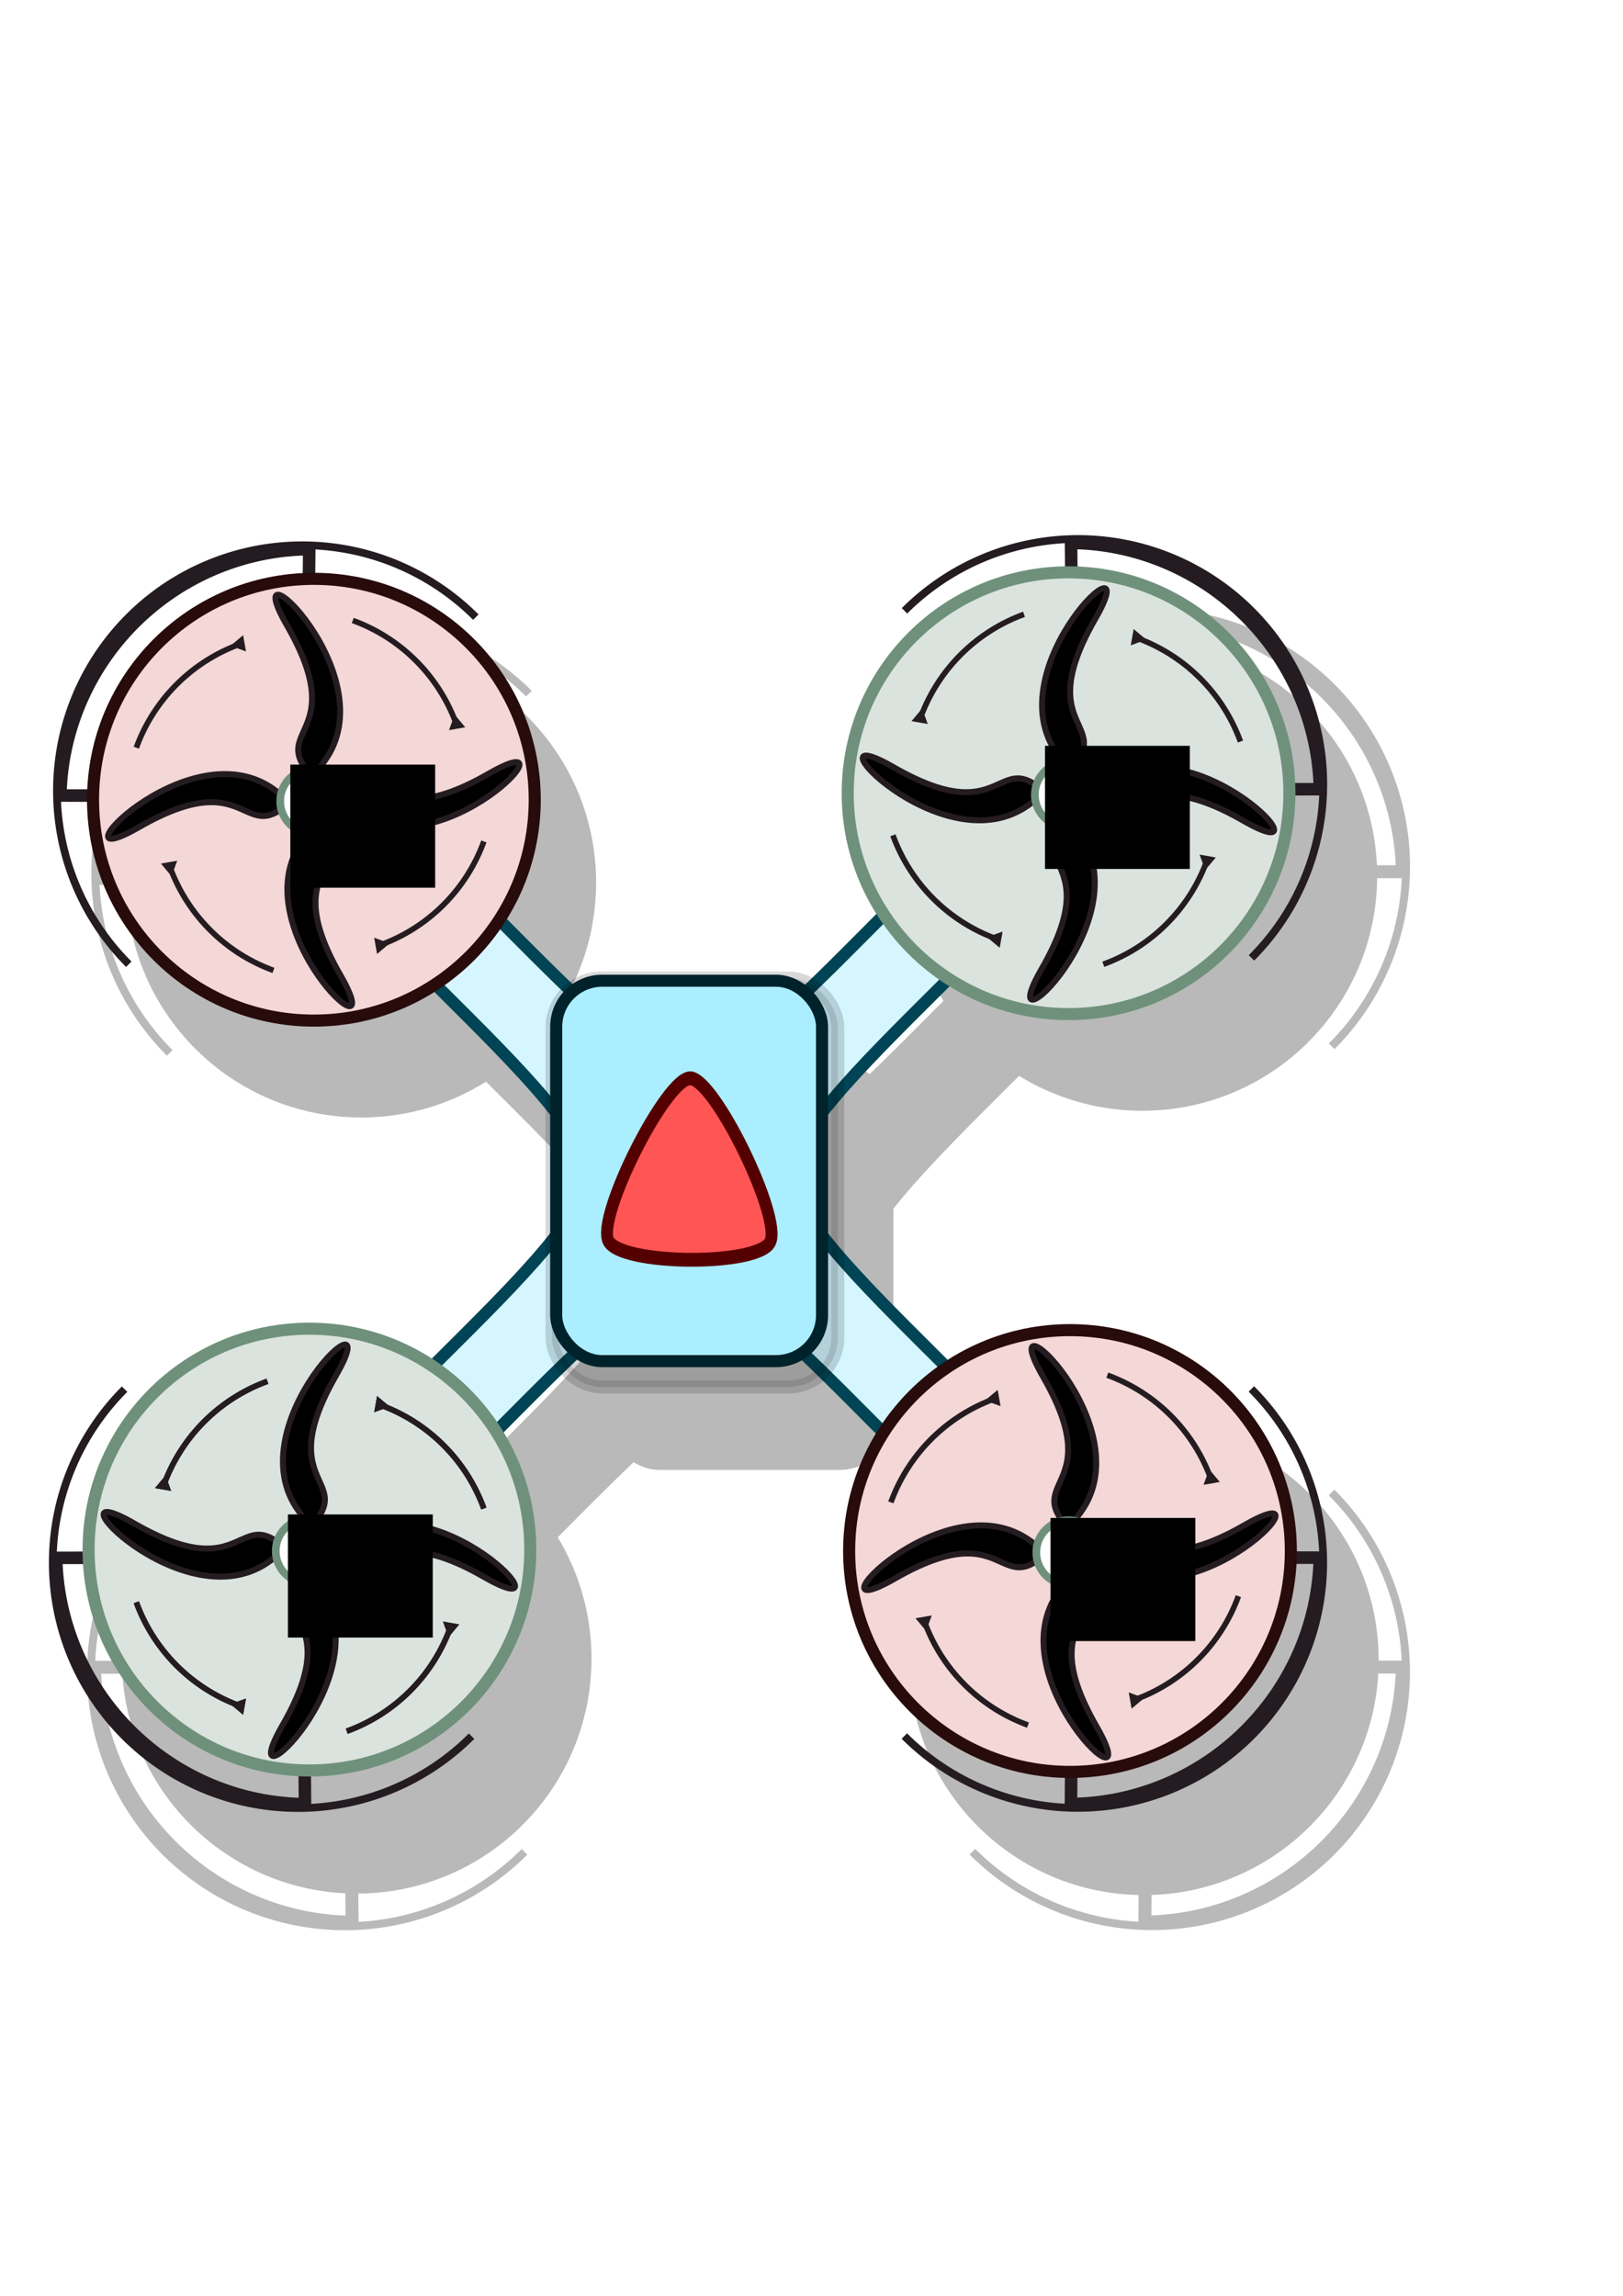 <?xml version="1.0" encoding="UTF-8" standalone="no"?>
<!-- Created with Inkscape (http://www.inkscape.org/) -->

<svg
   xmlns:dc="http://purl.org/dc/elements/1.1/"
   xmlns:cc="http://creativecommons.org/ns#"
   xmlns:rdf="http://www.w3.org/1999/02/22-rdf-syntax-ns#"
   xmlns:svg="http://www.w3.org/2000/svg"
   xmlns="http://www.w3.org/2000/svg"
   xmlns:sodipodi="http://sodipodi.sourceforge.net/DTD/sodipodi-0.dtd"
   xmlns:inkscape="http://www.inkscape.org/namespaces/inkscape"
   width="210mm"
   height="297mm"
   viewBox="0 0 210 297"
   version="1.1"
   id="svg8"
   inkscape:version="0.92.3 (2405546, 2018-03-11)"
   sodipodi:docname="drone.svg">
  <defs
     id="defs2">
    <marker
       inkscape:isstock="true"
       style="overflow:visible"
       id="marker8427"
       refX="0.0"
       refY="0.0"
       orient="auto"
       inkscape:stockid="TriangleOutL">
      <path
         transform="scale(0.8)"
         style="fill-rule:evenodd;stroke:#241c21;stroke-width:1pt;stroke-opacity:1;fill:#241c21;fill-opacity:1"
         d="M 5.77,0.0 L -2.88,5.0 L -2.88,-5.0 L 5.77,0.0 z "
         id="path8425" />
    </marker>
    <marker
       inkscape:stockid="TriangleOutL"
       orient="auto"
       refY="0.0"
       refX="0.0"
       id="marker7804"
       style="overflow:visible"
       inkscape:isstock="true"
       inkscape:collect="always">
      <path
         id="path7802"
         d="M 5.77,0.0 L -2.88,5.0 L -2.88,-5.0 L 5.77,0.0 z "
         style="fill-rule:evenodd;stroke:#241c21;stroke-width:1pt;stroke-opacity:1;fill:#241c21;fill-opacity:1"
         transform="scale(0.8)" />
    </marker>
    <marker
       inkscape:isstock="true"
       style="overflow:visible"
       id="marker6820"
       refX="0.0"
       refY="0.0"
       orient="auto"
       inkscape:stockid="TriangleOutL"
       inkscape:collect="always">
      <path
         transform="scale(0.8)"
         style="fill-rule:evenodd;stroke:#241c21;stroke-width:1pt;stroke-opacity:1;fill:#241c21;fill-opacity:1"
         d="M 5.77,0.0 L -2.88,5.0 L -2.88,-5.0 L 5.77,0.0 z "
         id="path6818" />
    </marker>
    <marker
       inkscape:stockid="TriangleOutL"
       orient="auto"
       refY="0.0"
       refX="0.0"
       id="marker5306"
       style="overflow:visible"
       inkscape:isstock="true"
       inkscape:collect="always">
      <path
         id="path5304"
         d="M 5.77,0.0 L -2.88,5.0 L -2.88,-5.0 L 5.77,0.0 z "
         style="fill-rule:evenodd;stroke:#241c21;stroke-width:1pt;stroke-opacity:1;fill:#241c21;fill-opacity:1"
         transform="scale(0.8)" />
    </marker>
    <marker
       inkscape:stockid="Arrow2Lend"
       orient="auto"
       refY="0.0"
       refX="0.0"
       id="Arrow2Lend"
       style="overflow:visible;"
       inkscape:isstock="true">
      <path
         id="path1029"
         style="fill-rule:evenodd;stroke-width:0.625;stroke-linejoin:round;stroke:#241c21;stroke-opacity:1;fill:#241c21;fill-opacity:1"
         d="M 8.719,4.034 L -2.207,0.016 L 8.719,-4.002 C 6.973,-1.63 6.983,1.616 8.719,4.034 z "
         transform="scale(1.1) rotate(180) translate(1,0)" />
    </marker>
    <marker
       inkscape:stockid="TriangleOutL"
       orient="auto"
       refY="0.0"
       refX="0.0"
       id="TriangleOutL"
       style="overflow:visible"
       inkscape:isstock="true">
      <path
         id="path1150"
         d="M 5.77,0.0 L -2.88,5.0 L -2.88,-5.0 L 5.77,0.0 z "
         style="fill-rule:evenodd;stroke:#241c21;stroke-width:1pt;stroke-opacity:1;fill:#241c21;fill-opacity:1"
         transform="scale(0.8)" />
    </marker>
    <marker
       inkscape:stockid="Arrow1Lend"
       orient="auto"
       refY="0.0"
       refX="0.0"
       id="Arrow1Lend"
       style="overflow:visible;"
       inkscape:isstock="true">
      <path
         id="path1011"
         d="M 0.0,0.0 L 5.0,-5.0 L -12.5,0.0 L 5.0,5.0 L 0.0,0.0 z "
         style="fill-rule:evenodd;stroke:#241c21;stroke-width:1pt;stroke-opacity:1;fill:#241c21;fill-opacity:1"
         transform="scale(0.8) rotate(180) translate(12.5,0)" />
    </marker>
    <filter
       inkscape:collect="always"
       style="color-interpolation-filters:sRGB"
       id="filter13469"
       x="-0.02"
       width="1.041"
       y="-0.02"
       height="1.041">
      <feGaussianBlur
         inkscape:collect="always"
         stdDeviation="1.396"
         id="feGaussianBlur13471" />
    </filter>
    <filter
       inkscape:collect="always"
       style="color-interpolation-filters:sRGB"
       id="filter13885"
       x="-0.147"
       width="1.295"
       y="-0.103"
       height="1.206">
      <feGaussianBlur
         inkscape:collect="always"
         stdDeviation="2.269"
         id="feGaussianBlur13887" />
    </filter>
  </defs>
  <sodipodi:namedview
     id="base"
     pagecolor="#ffffff"
     bordercolor="#666666"
     borderopacity="1.0"
     inkscape:pageopacity="0.0"
     inkscape:pageshadow="2"
     inkscape:zoom="0.70710678"
     inkscape:cx="147.99715"
     inkscape:cy="613.19125"
     inkscape:document-units="px"
     inkscape:current-layer="layer1"
     showgrid="false"
     showguides="true"
     inkscape:guide-bbox="true"
     inkscape:snap-bbox="false"
     inkscape:pagecheckerboard="false"
     units="mm"
     showborder="false"
     inkscape:window-width="1853"
     inkscape:window-height="1025"
     inkscape:window-x="1987"
     inkscape:window-y="27"
     inkscape:window-maximized="1"
     inkscape:snap-global="false" />
  <g
     inkscape:label="Livello 1"
     inkscape:groupmode="layer"
     id="layer1">
    <g
       id="g10557"
       style="opacity:0.275;filter:url(#filter13469)"
       transform="matrix(1.035,0,0,1.035,221.197,62.483)">
      <g
         style="fill:#ffffff;stroke:#000000"
         id="g9637"
         transform="rotate(-45,-232.723,170.42)">
        <path
           sodipodi:open="true"
           d="m -134.144,128.725 a 31.75,31.75 0 0 1 31.75,-31.75 31.75,31.75 0 0 1 31.75,31.75"
           sodipodi:end="0"
           sodipodi:start="3.1415927"
           sodipodi:ry="31.75"
           sodipodi:rx="31.75"
           sodipodi:cy="128.72499"
           sodipodi:cx="-102.39375"
           sodipodi:type="arc"
           id="path9633"
           style="opacity:1;fill:#ffffff;fill-opacity:1;stroke:#000000;stroke-width:0.995;stroke-miterlimit:4;stroke-dasharray:none;stroke-opacity:1" />
        <path
           d="m -124.972,107.031 a 32.204,31.625 0 0 1 45.303,0.233 l -22.771,22.362 z"
           sodipodi:end="5.4977871"
           sodipodi:start="3.9374628"
           sodipodi:ry="31.624872"
           sodipodi:rx="32.203568"
           sodipodi:cy="129.62653"
           sodipodi:cx="-102.44075"
           sodipodi:type="arc"
           id="path9635"
           style="opacity:1;fill:#ffffff;fill-opacity:1;stroke:#000000;stroke-width:1.622;stroke-miterlimit:4;stroke-dasharray:none;stroke-opacity:1" />
      </g>
      <g
         style="fill:#ffffff;stroke:#000000"
         transform="rotate(135,-90.17,145.446)"
         id="g9643">
        <path
           style="opacity:1;fill:#ffffff;fill-opacity:1;stroke:#000000;stroke-width:0.995;stroke-miterlimit:4;stroke-dasharray:none;stroke-opacity:1"
           id="path9639"
           sodipodi:type="arc"
           sodipodi:cx="-102.39375"
           sodipodi:cy="128.72499"
           sodipodi:rx="31.75"
           sodipodi:ry="31.75"
           sodipodi:start="3.1415927"
           sodipodi:end="0"
           d="m -134.144,128.725 a 31.75,31.75 0 0 1 31.75,-31.75 31.75,31.75 0 0 1 31.75,31.75"
           sodipodi:open="true" />
        <path
           style="opacity:1;fill:#ffffff;fill-opacity:1;stroke:#000000;stroke-width:1.622;stroke-miterlimit:4;stroke-dasharray:none;stroke-opacity:1"
           id="path9641"
           sodipodi:type="arc"
           sodipodi:cx="-102.44075"
           sodipodi:cy="129.62653"
           sodipodi:rx="32.203568"
           sodipodi:ry="31.624872"
           sodipodi:start="3.9374628"
           sodipodi:end="5.4977871"
           d="m -124.972,107.031 a 32.204,31.625 0 0 1 45.303,0.233 l -22.771,22.362 z" />
      </g>
      <g
         style="fill:#ffffff;stroke:#000000"
         id="g9649"
         transform="matrix(0.707,0.707,0.707,-0.707,-189.211,312.051)">
        <path
           sodipodi:open="true"
           d="m -134.144,128.725 a 31.75,31.75 0 0 1 31.75,-31.75 31.75,31.75 0 0 1 31.75,31.75"
           sodipodi:end="0"
           sodipodi:start="3.1415927"
           sodipodi:ry="31.75"
           sodipodi:rx="31.75"
           sodipodi:cy="128.72499"
           sodipodi:cx="-102.39375"
           sodipodi:type="arc"
           id="path9645"
           style="opacity:1;fill:#ffffff;fill-opacity:1;stroke:#000000;stroke-width:0.995;stroke-miterlimit:4;stroke-dasharray:none;stroke-opacity:1" />
        <path
           d="m -124.972,107.031 a 32.204,31.625 0 0 1 45.303,0.233 l -22.771,22.362 z"
           sodipodi:end="5.4977871"
           sodipodi:start="3.9374628"
           sodipodi:ry="31.624872"
           sodipodi:rx="32.203568"
           sodipodi:cy="129.62653"
           sodipodi:cx="-102.44075"
           sodipodi:type="arc"
           id="path9647"
           style="opacity:1;fill:#ffffff;fill-opacity:1;stroke:#000000;stroke-width:1.622;stroke-miterlimit:4;stroke-dasharray:none;stroke-opacity:1" />
      </g>
      <g
         style="fill:#ffffff;stroke:#000000"
         transform="matrix(-0.707,-0.707,-0.707,0.707,-51.07,-115.439)"
         id="g9655">
        <path
           style="opacity:1;fill:#ffffff;fill-opacity:1;stroke:#000000;stroke-width:0.995;stroke-miterlimit:4;stroke-dasharray:none;stroke-opacity:1"
           id="path9651"
           sodipodi:type="arc"
           sodipodi:cx="-102.39375"
           sodipodi:cy="128.72499"
           sodipodi:rx="31.75"
           sodipodi:ry="31.75"
           sodipodi:start="3.1415927"
           sodipodi:end="0"
           d="m -134.144,128.725 a 31.75,31.75 0 0 1 31.75,-31.75 31.75,31.75 0 0 1 31.75,31.75"
           sodipodi:open="true" />
        <path
           style="opacity:1;fill:#ffffff;fill-opacity:1;stroke:#000000;stroke-width:1.622;stroke-miterlimit:4;stroke-dasharray:none;stroke-opacity:1"
           id="path9653"
           sodipodi:type="arc"
           sodipodi:cx="-102.44075"
           sodipodi:cy="129.62653"
           sodipodi:rx="32.203568"
           sodipodi:ry="31.624872"
           sodipodi:start="3.9374628"
           sodipodi:end="5.4977871"
           d="m -124.972,107.031 a 32.204,31.625 0 0 1 45.303,0.233 l -22.771,22.362 z" />
      </g>
      <path
         sodipodi:type="star"
         id="path9657"
         sodipodi:sides="4"
         sodipodi:cx="24.077084"
         sodipodi:cy="145.65833"
         sodipodi:r1="69.626152"
         sodipodi:r2="13.228969"
         sodipodi:arg1="0"
         sodipodi:arg2="0.78539816"
         inkscape:flatsided="false"
         inkscape:rounded="0.18"
         inkscape:randomized="0"
         d="m 93.703,145.658 c 0,10.979 -52.509,1.591 -60.272,9.354 -7.763,7.763 1.625,60.272 -9.354,60.272 -10.979,0 -1.591,-52.509 -9.354,-60.272 -7.763,-7.763 -60.272,1.625 -60.272,-9.354 0,-10.979 52.509,-1.591 60.272,-9.354 7.763,-7.763 -1.625,-60.272 9.354,-60.272 10.979,0 1.591,52.509 9.354,60.272 7.763,7.763 60.272,-1.625 60.272,9.354 z"
         inkscape:transform-center-y="-1.101571e-06"
         style="fill:#000000;stroke:#000000;stroke-width:1.561;stroke-miterlimit:4;stroke-dasharray:none"
         transform="rotate(45,9.117,-51.901)"
         inkscape:transform-center-x="-3.5182027e-06" />
      <rect
         style="opacity:1;fill:#000000;stroke:#000000;stroke-width:1.561;stroke-miterlimit:4;stroke-dasharray:none"
         id="rect9659"
         width="34.396"
         height="49.212"
         x="-137.198"
         y="73.366"
         rx="5.953"
         ry="5.953" />
      <circle
         style="opacity:1;fill:#000000;fill-opacity:1;stroke:#000000;stroke-width:1.561;stroke-miterlimit:4;stroke-dasharray:none"
         id="circle9663"
         cx="-168.552"
         cy="49.95"
         r="28.575" />
      <circle
         style="opacity:1;fill:#000000;fill-opacity:1;stroke:#000000;stroke-width:1.561;stroke-miterlimit:4;stroke-dasharray:none"
         id="circle9677"
         cx="-70.907"
         cy="49.108"
         r="28.575" />
      <circle
         r="28.575"
         cy="147.142"
         cx="-70.72"
         id="circle9691"
         style="opacity:1;fill:#000000;fill-opacity:1;stroke:#000000;stroke-width:1.561;stroke-miterlimit:4;stroke-dasharray:none" />
      <circle
         style="opacity:1;fill:#000000;fill-opacity:1;stroke:#000000;stroke-width:1.561;stroke-miterlimit:4;stroke-dasharray:none"
         id="circle9705"
         cx="-169.128"
         cy="146.955"
         r="28.575" />
    </g>
    <path
       sodipodi:type="star"
       id="path4536"
       sodipodi:sides="4"
       sodipodi:cx="24.077084"
       sodipodi:cy="145.65833"
       sodipodi:r1="69.626152"
       sodipodi:r2="13.228969"
       sodipodi:arg1="0"
       sodipodi:arg2="0.78539816"
       inkscape:flatsided="false"
       inkscape:rounded="0.18"
       inkscape:randomized="0"
       d="m 93.703,145.658 c 0,10.979 -52.509,1.591 -60.272,9.354 -7.763,7.763 1.625,60.272 -9.354,60.272 -10.979,0 -1.591,-52.509 -9.354,-60.272 -7.763,-7.763 -60.272,1.625 -60.272,-9.354 0,-10.979 52.509,-1.591 60.272,-9.354 7.763,-7.763 -1.625,-60.272 9.354,-60.272 10.979,0 1.591,52.509 9.354,60.272 7.763,7.763 60.272,-1.625 60.272,9.354 z"
       inkscape:transform-center-y="-1.101571e-06"
       style="fill:#d5f6ff;stroke:#004455;stroke-width:1.561;stroke-miterlimit:4;stroke-dasharray:none"
       transform="rotate(45,49.11,227.337)"
       inkscape:transform-center-x="-3.5182027e-06" />
    <ellipse
       r="28.575"
       cy="103.457"
       cx="40.614"
       id="ellipse842"
       style="opacity:1;fill:#dbe3de;stroke:#6f917c;stroke-width:1.561;stroke-miterlimit:4;stroke-dasharray:none;fill-opacity:1" />
    <g
       id="g945"
       transform="rotate(-45,-63.551,-55.311)">
      <path
         sodipodi:open="true"
         d="m -134.144,128.725 a 31.75,31.75 0 0 1 31.75,-31.75 31.75,31.75 0 0 1 31.75,31.75"
         sodipodi:end="0"
         sodipodi:start="3.1415927"
         sodipodi:ry="31.75"
         sodipodi:rx="31.75"
         sodipodi:cy="128.72499"
         sodipodi:cx="-102.39375"
         sodipodi:type="arc"
         id="path937"
         style="opacity:1;fill:none;fill-opacity:1;stroke:#241c21;stroke-width:0.995;stroke-miterlimit:4;stroke-dasharray:none;stroke-opacity:1" />
      <path
         d="m -124.972,107.031 a 32.204,31.625 0 0 1 45.303,0.233 l -22.771,22.362 z"
         sodipodi:end="5.4977871"
         sodipodi:start="3.9374628"
         sodipodi:ry="31.624872"
         sodipodi:rx="32.203568"
         sodipodi:cy="129.62653"
         sodipodi:cx="-102.44075"
         sodipodi:type="arc"
         id="path941"
         style="opacity:1;fill:none;fill-opacity:1;stroke:#241c21;stroke-width:1.622;stroke-miterlimit:4;stroke-dasharray:none;stroke-opacity:1" />
    </g>
    <g
       transform="rotate(135,3.331,215.519)"
       id="g951">
      <path
         style="opacity:1;fill:none;fill-opacity:1;stroke:#241c21;stroke-width:0.995;stroke-miterlimit:4;stroke-dasharray:none;stroke-opacity:1"
         id="path947"
         sodipodi:type="arc"
         sodipodi:cx="-102.39375"
         sodipodi:cy="128.72499"
         sodipodi:rx="31.75"
         sodipodi:ry="31.75"
         sodipodi:start="3.1415927"
         sodipodi:end="0"
         d="m -134.144,128.725 a 31.75,31.75 0 0 1 31.75,-31.75 31.75,31.75 0 0 1 31.75,31.75"
         sodipodi:open="true" />
      <path
         style="opacity:1;fill:none;fill-opacity:1;stroke:#241c21;stroke-width:1.622;stroke-miterlimit:4;stroke-dasharray:none;stroke-opacity:1"
         id="path949"
         sodipodi:type="arc"
         sodipodi:cx="-102.44075"
         sodipodi:cy="129.62653"
         sodipodi:rx="32.203568"
         sodipodi:ry="31.624872"
         sodipodi:start="3.9374628"
         sodipodi:end="5.4977871"
         d="m -124.972,107.031 a 32.204,31.625 0 0 1 45.303,0.233 l -22.771,22.362 z" />
    </g>
    <g
       id="g957"
       transform="matrix(0.707,0.707,0.707,-0.707,19.954,365.558)">
      <path
         sodipodi:open="true"
         d="m -134.144,128.725 a 31.75,31.75 0 0 1 31.75,-31.75 31.75,31.75 0 0 1 31.75,31.75"
         sodipodi:end="0"
         sodipodi:start="3.1415927"
         sodipodi:ry="31.75"
         sodipodi:rx="31.75"
         sodipodi:cy="128.72499"
         sodipodi:cx="-102.39375"
         sodipodi:type="arc"
         id="path953"
         style="opacity:1;fill:none;fill-opacity:1;stroke:#241c21;stroke-width:0.995;stroke-miterlimit:4;stroke-dasharray:none;stroke-opacity:1" />
      <path
         d="m -124.972,107.031 a 32.204,31.625 0 0 1 45.303,0.233 l -22.771,22.362 z"
         sodipodi:end="5.4977871"
         sodipodi:start="3.9374628"
         sodipodi:ry="31.624872"
         sodipodi:rx="32.203568"
         sodipodi:cy="129.62653"
         sodipodi:cx="-102.44075"
         sodipodi:type="arc"
         id="path955"
         style="opacity:1;fill:none;fill-opacity:1;stroke:#241c21;stroke-width:1.622;stroke-miterlimit:4;stroke-dasharray:none;stroke-opacity:1" />
    </g>
    <g
       transform="matrix(-0.707,-0.707,-0.707,0.707,158.095,-61.931)"
       id="g963">
      <path
         style="opacity:1;fill:none;fill-opacity:1;stroke:#241c21;stroke-width:0.995;stroke-miterlimit:4;stroke-dasharray:none;stroke-opacity:1"
         id="path959"
         sodipodi:type="arc"
         sodipodi:cx="-102.39375"
         sodipodi:cy="128.72499"
         sodipodi:rx="31.75"
         sodipodi:ry="31.75"
         sodipodi:start="3.1415927"
         sodipodi:end="0"
         d="m -134.144,128.725 a 31.75,31.75 0 0 1 31.75,-31.75 31.75,31.75 0 0 1 31.75,31.75"
         sodipodi:open="true" />
      <path
         style="opacity:1;fill:none;fill-opacity:1;stroke:#241c21;stroke-width:1.622;stroke-miterlimit:4;stroke-dasharray:none;stroke-opacity:1"
         id="path961"
         sodipodi:type="arc"
         sodipodi:cx="-102.44075"
         sodipodi:cy="129.62653"
         sodipodi:rx="32.203568"
         sodipodi:ry="31.624872"
         sodipodi:start="3.9374628"
         sodipodi:end="5.4977871"
         d="m -124.972,107.031 a 32.204,31.625 0 0 1 45.303,0.233 l -22.771,22.362 z" />
    </g>
    <rect
       ry="6.399"
       rx="6.399"
       y="126.526"
       x="71.427"
       height="52.899"
       width="36.972"
       id="rect10999"
       style="opacity:0.393;fill:#000000;stroke:#000000;stroke-width:1.678;stroke-miterlimit:4;stroke-dasharray:none;filter:url(#filter13885)" />
    <rect
       style="opacity:1;fill:#aaeeff;stroke:#00222b;stroke-width:1.561;stroke-miterlimit:4;stroke-dasharray:none"
       id="rect4567"
       width="34.396"
       height="49.212"
       x="71.967"
       y="126.873"
       rx="5.953"
       ry="5.953" />
    <path
       sodipodi:type="star"
       style="opacity:1;fill:#ff5555;fill-opacity:1;stroke:#550000;stroke-width:4.959;stroke-miterlimit:4;stroke-dasharray:none;stroke-opacity:1"
       id="path4569"
       sodipodi:sides="3"
       sodipodi:cx="-12.170833"
       sodipodi:cy="161.53333"
       sodipodi:r1="38.976353"
       sodipodi:r2="17.371059"
       sodipodi:arg1="-1.5640079"
       sodipodi:arg2="-0.51681043"
       inkscape:flatsided="true"
       inkscape:rounded="0.15"
       inkscape:randomized="0"
       d="m -11.906,122.558 c 10.126,0.069 38.479,49.957 33.357,58.692 -5.123,8.735 -62.504,8.346 -67.507,-0.458 -5.004,-8.804 24.024,-58.303 34.151,-58.234 z"
       inkscape:transform-center-y="-1.865928"
       transform="matrix(0.31,0,0,0.361,92.997,95.25)" />
    <circle
       style="opacity:1;fill:#f4d7d7;fill-opacity:1;stroke:#280b0b;stroke-width:1.561;stroke-miterlimit:4;stroke-dasharray:none"
       id="path4538"
       cx="40.614"
       cy="103.457"
       r="28.575" />
    <path
       sodipodi:type="star"
       style="opacity:1;fill:#000000;fill-opacity:1;stroke:#241c21;stroke-width:0.775;stroke-miterlimit:4;stroke-dasharray:none;stroke-opacity:1"
       id="path850"
       sodipodi:sides="4"
       sodipodi:cx="40.598244"
       sodipodi:cy="103.55031"
       sodipodi:r1="5.2394147"
       sodipodi:r2="22.884794"
       sodipodi:arg1="0.26332521"
       sodipodi:arg2="-0.15154563"
       inkscape:flatsided="false"
       inkscape:rounded="0.77"
       inkscape:randomized="0"
       d="m 45.657,104.914 c 11.3,8.305 29.721,-11.809 17.564,-4.819 -16.99,9.77 -12.38,-7.278 -23.986,8.514 -8.305,11.3 11.809,29.721 4.819,17.564 -9.77,-16.99 7.278,-12.38 -8.514,-23.986 -11.3,-8.305 -29.721,11.809 -17.564,4.819 16.99,-9.77 12.38,7.278 23.986,-8.514 8.305,-11.3 -11.809,-29.721 -4.819,-17.564 9.77,16.99 -7.278,12.38 8.514,23.986 z"
       inkscape:transform-center-y="-1.0279741e-06" />
    <circle
       r="4.172"
       cy="103.644"
       cx="40.426"
       id="circle848"
       style="opacity:1;fill:#ffffff;fill-opacity:1;stroke:#6f917c;stroke-width:0.995;stroke-miterlimit:4;stroke-dasharray:none" />
    <flowRoot
       xml:space="preserve"
       id="flowRoot852"
       style="font-style:normal;font-variant:normal;font-weight:normal;font-stretch:normal;font-size:32px;line-height:1.25;font-family:Verdana;-inkscape-font-specification:'Verdana, Normal';font-variant-ligatures:normal;font-variant-caps:normal;font-variant-numeric:normal;font-feature-settings:normal;text-align:start;letter-spacing:0px;word-spacing:0px;writing-mode:lr-tb;text-anchor:start;fill:#000000;fill-opacity:1;stroke:none"
       transform="matrix(0.265,0,0,0.265,61.739,12.064)"><flowRegion
         id="flowRegion854"
         style="font-style:normal;font-variant:normal;font-weight:normal;font-stretch:normal;font-size:32px;font-family:Verdana;-inkscape-font-specification:'Verdana, Normal';font-variant-ligatures:normal;font-variant-caps:normal;font-variant-numeric:normal;font-feature-settings:normal;text-align:start;writing-mode:lr-tb;text-anchor:start"><rect
           id="rect856"
           width="70.711"
           height="60.104"
           x="-91.217"
           y="327.732"
           style="font-style:normal;font-variant:normal;font-weight:normal;font-stretch:normal;font-size:32px;font-family:Verdana;-inkscape-font-specification:'Verdana, Normal';font-variant-ligatures:normal;font-variant-caps:normal;font-variant-numeric:normal;font-feature-settings:normal;text-align:start;writing-mode:lr-tb;text-anchor:start" /></flowRegion><flowPara
         id="flowPara1000">4</flowPara></flowRoot>    <circle
       style="opacity:1;fill:#dbe3de;fill-opacity:1;stroke:#6f917c;stroke-width:1.561;stroke-miterlimit:4;stroke-dasharray:none"
       id="path4538-8"
       cx="138.259"
       cy="102.615"
       r="28.575" />
    <path
       sodipodi:type="star"
       style="opacity:1;fill:#000000;fill-opacity:1;stroke:#241c21;stroke-width:0.775;stroke-miterlimit:4;stroke-dasharray:none;stroke-opacity:1"
       id="path850-0"
       sodipodi:sides="4"
       sodipodi:cx="-138.24323"
       sodipodi:cy="102.70791"
       sodipodi:r1="5.2394147"
       sodipodi:r2="22.884794"
       sodipodi:arg1="0.26332521"
       sodipodi:arg2="-0.15154563"
       inkscape:flatsided="false"
       inkscape:rounded="0.77"
       inkscape:randomized="0"
       d="m -133.184,104.072 c 11.3,8.305 29.721,-11.809 17.564,-4.819 -16.99,9.77 -12.38,-7.278 -23.986,8.514 -8.305,11.3 11.809,29.721 4.819,17.564 -9.77,-16.99 7.278,-12.38 -8.514,-23.986 -11.3,-8.305 -29.721,11.809 -17.564,4.819 16.99,-9.77 12.38,7.278 23.986,-8.514 8.305,-11.3 -11.809,-29.721 -4.819,-17.564 9.77,16.99 -7.278,12.38 8.514,23.986 z"
       inkscape:transform-center-y="-1.0279741e-06"
       transform="scale(-1,1)" />
    <circle
       r="4.172"
       cy="102.802"
       cx="138.071"
       id="circle848-4"
       style="opacity:1;fill:#ffffff;fill-opacity:1;stroke:#6f917c;stroke-width:0.995;stroke-miterlimit:4;stroke-dasharray:none" />
    <flowRoot
       xml:space="preserve"
       id="flowRoot852-1"
       style="font-style:normal;font-weight:normal;font-size:40px;line-height:1.25;font-family:sans-serif;letter-spacing:0px;word-spacing:0px;fill:#000000;fill-opacity:1;stroke:none"
       transform="matrix(0.265,0,0,0.265,159.384,9.635)"><flowRegion
         id="flowRegion854-1"><rect
           id="rect856-3"
           width="70.711"
           height="60.104"
           x="-91.217"
           y="327.732" /></flowRegion><flowPara
         id="flowPara858-5"
         style="font-style:normal;font-variant:normal;font-weight:normal;font-stretch:normal;font-size:32px;font-family:Verdana;-inkscape-font-specification:'Verdana, Normal';font-variant-ligatures:normal;font-variant-caps:normal;font-variant-numeric:normal;font-feature-settings:normal;text-align:start;writing-mode:lr-tb;text-anchor:start">1</flowPara></flowRoot>    <circle
       r="28.575"
       cy="200.649"
       cx="138.446"
       id="circle905"
       style="opacity:1;fill:#f4d7d7;fill-opacity:1;stroke:#280b0b;stroke-width:1.561;stroke-miterlimit:4;stroke-dasharray:none" />
    <path
       inkscape:transform-center-y="-1.0279741e-06"
       d="m 143.489,202.106 c 11.3,8.305 29.721,-11.809 17.564,-4.819 -16.99,9.77 -12.38,-7.278 -23.986,8.514 -8.305,11.3 11.809,29.721 4.819,17.564 -9.77,-16.99 7.278,-12.38 -8.514,-23.986 -11.3,-8.305 -29.721,11.809 -17.564,4.819 16.99,-9.77 12.38,7.278 23.986,-8.514 8.305,-11.3 -11.809,-29.721 -4.819,-17.564 9.77,16.99 -7.278,12.38 8.514,23.986 z"
       inkscape:randomized="0"
       inkscape:rounded="0.77"
       inkscape:flatsided="false"
       sodipodi:arg2="-0.15154563"
       sodipodi:arg1="0.26332521"
       sodipodi:r2="22.884794"
       sodipodi:r1="5.2394147"
       sodipodi:cy="200.74239"
       sodipodi:cx="138.43031"
       sodipodi:sides="4"
       id="path907"
       style="opacity:1;fill:#000000;fill-opacity:1;stroke:#241c21;stroke-width:0.775;stroke-miterlimit:4;stroke-dasharray:none;stroke-opacity:1"
       sodipodi:type="star" />
    <circle
       style="opacity:1;fill:#ffffff;fill-opacity:1;stroke:#6f917c;stroke-width:0.995;stroke-miterlimit:4;stroke-dasharray:none"
       id="circle909"
       cx="138.259"
       cy="200.836"
       r="4.172" />
    <flowRoot
       transform="matrix(0.265,0,0,0.265,160.101,109.521)"
       style="font-style:normal;font-variant:normal;font-weight:normal;font-stretch:normal;font-size:32px;line-height:1.25;font-family:Verdana;-inkscape-font-specification:'Verdana, Normal';font-variant-ligatures:normal;font-variant-caps:normal;font-variant-numeric:normal;font-feature-settings:normal;text-align:start;letter-spacing:0px;word-spacing:0px;writing-mode:lr-tb;text-anchor:start;fill:#000000;fill-opacity:1;stroke:none"
       id="flowRoot917"
       xml:space="preserve"><flowRegion
         id="flowRegion913"
         style="font-style:normal;font-variant:normal;font-weight:normal;font-stretch:normal;font-size:32px;font-family:Verdana;-inkscape-font-specification:'Verdana, Normal';font-variant-ligatures:normal;font-variant-caps:normal;font-variant-numeric:normal;font-feature-settings:normal;text-align:start;writing-mode:lr-tb;text-anchor:start"><rect
           y="327.732"
           x="-91.217"
           height="60.104"
           width="70.711"
           id="rect911"
           style="font-style:normal;font-variant:normal;font-weight:normal;font-stretch:normal;font-size:32px;font-family:Verdana;-inkscape-font-specification:'Verdana, Normal';font-variant-ligatures:normal;font-variant-caps:normal;font-variant-numeric:normal;font-feature-settings:normal;text-align:start;writing-mode:lr-tb;text-anchor:start" /></flowRegion><flowPara
         id="flowPara1002">3</flowPara></flowRoot>    <circle
       style="opacity:1;fill:#dbe3de;fill-opacity:1;stroke:#6f917c;stroke-width:1.561;stroke-miterlimit:4;stroke-dasharray:none"
       id="circle921"
       cx="40.037"
       cy="200.462"
       r="28.575" />
    <path
       sodipodi:type="star"
       style="opacity:1;fill:#000000;fill-opacity:1;stroke:#241c21;stroke-width:0.775;stroke-miterlimit:4;stroke-dasharray:none;stroke-opacity:1"
       id="path923"
       sodipodi:sides="4"
       sodipodi:cx="-40.021679"
       sodipodi:cy="200.55528"
       sodipodi:r1="5.2394147"
       sodipodi:r2="22.884794"
       sodipodi:arg1="0.26332521"
       sodipodi:arg2="-0.15154563"
       inkscape:flatsided="false"
       inkscape:rounded="0.77"
       inkscape:randomized="0"
       d="m -34.963,201.919 c 11.3,8.305 29.721,-11.809 17.564,-4.819 -16.99,9.77 -12.38,-7.278 -23.986,8.514 -8.305,11.3 11.809,29.721 4.819,17.564 -9.77,-16.99 7.278,-12.38 -8.514,-23.986 -11.3,-8.305 -29.721,11.809 -17.564,4.819 16.99,-9.77 12.38,7.278 23.986,-8.514 8.305,-11.3 -11.809,-29.721 -4.819,-17.564 9.77,16.99 -7.278,12.38 8.514,23.986 z"
       inkscape:transform-center-y="-1.0279741e-06"
       transform="scale(-1,1)" />
    <circle
       r="4.172"
       cy="200.649"
       cx="39.85"
       id="circle925"
       style="opacity:1;fill:#ffffff;fill-opacity:1;stroke:#6f917c;stroke-width:0.995;stroke-miterlimit:4;stroke-dasharray:none" />
    <flowRoot
       xml:space="preserve"
       id="flowRoot933"
       style="font-style:normal;font-variant:normal;font-weight:normal;font-stretch:normal;font-size:32px;line-height:1.25;font-family:Verdana;-inkscape-font-specification:'Verdana, Normal';font-variant-ligatures:normal;font-variant-caps:normal;font-variant-numeric:normal;font-feature-settings:normal;text-align:start;letter-spacing:0px;word-spacing:0px;writing-mode:lr-tb;text-anchor:start;fill:#000000;fill-opacity:1;stroke:none"
       transform="matrix(0.265,0,0,0.265,61.427,109.069)"><flowRegion
         id="flowRegion929"
         style="font-style:normal;font-variant:normal;font-weight:normal;font-stretch:normal;font-size:32px;font-family:Verdana;-inkscape-font-specification:'Verdana, Normal';font-variant-ligatures:normal;font-variant-caps:normal;font-variant-numeric:normal;font-feature-settings:normal;text-align:start;writing-mode:lr-tb;text-anchor:start"><rect
           id="rect927"
           width="70.711"
           height="60.104"
           x="-91.217"
           y="327.732"
           style="font-style:normal;font-variant:normal;font-weight:normal;font-stretch:normal;font-size:32px;font-family:Verdana;-inkscape-font-specification:'Verdana, Normal';font-variant-ligatures:normal;font-variant-caps:normal;font-variant-numeric:normal;font-feature-settings:normal;text-align:start;writing-mode:lr-tb;text-anchor:start" /></flowRegion><flowPara
         id="flowPara998">2</flowPara></flowRoot>    <g
       id="g9315">
      <path
         d="M 45.644,80.267 A 22.416,22.416 0 0 1 59.041,93.664"
         sodipodi:open="true"
         sodipodi:end="5.9341195"
         sodipodi:start="5.0614548"
         sodipodi:ry="22.415913"
         sodipodi:rx="22.415913"
         sodipodi:cy="101.33107"
         sodipodi:cx="37.977261"
         sodipodi:type="arc"
         id="path6448"
         style="opacity:1;fill:none;fill-opacity:1;stroke:#241c21;stroke-width:0.723;stroke-miterlimit:2.4;stroke-dasharray:none;stroke-opacity:1;marker-end:url(#marker5306)" />
      <path
         transform="rotate(90)"
         style="opacity:1;fill:none;fill-opacity:1;stroke:#241c21;stroke-width:0.723;stroke-miterlimit:2.4;stroke-dasharray:none;stroke-opacity:1;marker-end:url(#marker6820)"
         id="path6816"
         sodipodi:type="arc"
         sodipodi:cx="101.18731"
         sodipodi:cy="-41.541454"
         sodipodi:rx="22.415913"
         sodipodi:ry="22.415913"
         sodipodi:start="5.0614548"
         sodipodi:end="5.9341195"
         sodipodi:open="true"
         d="m 108.854,-62.606 a 22.416,22.416 0 0 1 13.397,13.397" />
      <path
         d="m -35.382,-125.538 a 22.416,22.416 0 0 1 13.397,13.397"
         sodipodi:open="true"
         sodipodi:end="5.9341195"
         sodipodi:start="5.0614548"
         sodipodi:ry="22.415913"
         sodipodi:rx="22.415913"
         sodipodi:cy="-104.47382"
         sodipodi:cx="-43.048973"
         sodipodi:type="arc"
         id="path7800"
         style="opacity:1;fill:none;fill-opacity:1;stroke:#241c21;stroke-width:0.723;stroke-miterlimit:2.4;stroke-dasharray:none;stroke-opacity:1;marker-end:url(#marker7804)"
         transform="scale(-1)" />
      <path
         transform="rotate(-90)"
         style="opacity:1;fill:none;fill-opacity:1;stroke:#241c21;stroke-width:0.723;stroke-miterlimit:2.4;stroke-dasharray:none;stroke-opacity:1;marker-end:url(#marker8427)"
         id="path8423"
         sodipodi:type="arc"
         sodipodi:cx="-104.39384"
         sodipodi:cy="38.704128"
         sodipodi:rx="22.415913"
         sodipodi:ry="22.415913"
         sodipodi:start="5.0614548"
         sodipodi:end="5.9341195"
         sodipodi:open="true"
         d="m -96.727,17.64 a 22.416,22.416 0 0 1 13.397,13.397" />
    </g>
    <g
       id="g9325"
       transform="matrix(-1,0,0,1,178.141,-0.794)">
      <path
         style="opacity:1;fill:none;fill-opacity:1;stroke:#241c21;stroke-width:0.723;stroke-miterlimit:2.4;stroke-dasharray:none;stroke-opacity:1;marker-end:url(#marker5306)"
         id="path9317"
         sodipodi:type="arc"
         sodipodi:cx="37.977261"
         sodipodi:cy="101.33107"
         sodipodi:rx="22.415913"
         sodipodi:ry="22.415913"
         sodipodi:start="5.0614548"
         sodipodi:end="5.9341195"
         sodipodi:open="true"
         d="M 45.644,80.267 A 22.416,22.416 0 0 1 59.041,93.664" />
      <path
         d="m 108.854,-62.606 a 22.416,22.416 0 0 1 13.397,13.397"
         sodipodi:open="true"
         sodipodi:end="5.9341195"
         sodipodi:start="5.0614548"
         sodipodi:ry="22.415913"
         sodipodi:rx="22.415913"
         sodipodi:cy="-41.541454"
         sodipodi:cx="101.18731"
         sodipodi:type="arc"
         id="path9319"
         style="opacity:1;fill:none;fill-opacity:1;stroke:#241c21;stroke-width:0.723;stroke-miterlimit:2.4;stroke-dasharray:none;stroke-opacity:1;marker-end:url(#marker6820)"
         transform="rotate(90)" />
      <path
         transform="scale(-1)"
         style="opacity:1;fill:none;fill-opacity:1;stroke:#241c21;stroke-width:0.723;stroke-miterlimit:2.4;stroke-dasharray:none;stroke-opacity:1;marker-end:url(#marker7804)"
         id="path9321"
         sodipodi:type="arc"
         sodipodi:cx="-43.048973"
         sodipodi:cy="-104.47382"
         sodipodi:rx="22.415913"
         sodipodi:ry="22.415913"
         sodipodi:start="5.0614548"
         sodipodi:end="5.9341195"
         sodipodi:open="true"
         d="m -35.382,-125.538 a 22.416,22.416 0 0 1 13.397,13.397" />
      <path
         d="m -96.727,17.64 a 22.416,22.416 0 0 1 13.397,13.397"
         sodipodi:open="true"
         sodipodi:end="5.9341195"
         sodipodi:start="5.0614548"
         sodipodi:ry="22.415913"
         sodipodi:rx="22.415913"
         sodipodi:cy="38.704128"
         sodipodi:cx="-104.39384"
         sodipodi:type="arc"
         id="path9323"
         style="opacity:1;fill:none;fill-opacity:1;stroke:#241c21;stroke-width:0.723;stroke-miterlimit:2.4;stroke-dasharray:none;stroke-opacity:1;marker-end:url(#marker8427)"
         transform="rotate(-90)" />
    </g>
    <g
       transform="matrix(-1,0,0,1,80.246,98.425)"
       id="g9335">
      <path
         d="M 45.644,80.267 A 22.416,22.416 0 0 1 59.041,93.664"
         sodipodi:open="true"
         sodipodi:end="5.9341195"
         sodipodi:start="5.0614548"
         sodipodi:ry="22.415913"
         sodipodi:rx="22.415913"
         sodipodi:cy="101.33107"
         sodipodi:cx="37.977261"
         sodipodi:type="arc"
         id="path9327"
         style="opacity:1;fill:none;fill-opacity:1;stroke:#241c21;stroke-width:0.723;stroke-miterlimit:2.4;stroke-dasharray:none;stroke-opacity:1;marker-end:url(#marker5306)" />
      <path
         transform="rotate(90)"
         style="opacity:1;fill:none;fill-opacity:1;stroke:#241c21;stroke-width:0.723;stroke-miterlimit:2.4;stroke-dasharray:none;stroke-opacity:1;marker-end:url(#marker6820)"
         id="path9329"
         sodipodi:type="arc"
         sodipodi:cx="101.18731"
         sodipodi:cy="-41.541454"
         sodipodi:rx="22.415913"
         sodipodi:ry="22.415913"
         sodipodi:start="5.0614548"
         sodipodi:end="5.9341195"
         sodipodi:open="true"
         d="m 108.854,-62.606 a 22.416,22.416 0 0 1 13.397,13.397" />
      <path
         d="m -35.382,-125.538 a 22.416,22.416 0 0 1 13.397,13.397"
         sodipodi:open="true"
         sodipodi:end="5.9341195"
         sodipodi:start="5.0614548"
         sodipodi:ry="22.415913"
         sodipodi:rx="22.415913"
         sodipodi:cy="-104.47382"
         sodipodi:cx="-43.048973"
         sodipodi:type="arc"
         id="path9331"
         style="opacity:1;fill:none;fill-opacity:1;stroke:#241c21;stroke-width:0.723;stroke-miterlimit:2.4;stroke-dasharray:none;stroke-opacity:1;marker-end:url(#marker7804)"
         transform="scale(-1)" />
      <path
         transform="rotate(-90)"
         style="opacity:1;fill:none;fill-opacity:1;stroke:#241c21;stroke-width:0.723;stroke-miterlimit:2.4;stroke-dasharray:none;stroke-opacity:1;marker-end:url(#marker8427)"
         id="path9333"
         sodipodi:type="arc"
         sodipodi:cx="-104.39384"
         sodipodi:cy="38.704128"
         sodipodi:rx="22.415913"
         sodipodi:ry="22.415913"
         sodipodi:start="5.0614548"
         sodipodi:end="5.9341195"
         sodipodi:open="true"
         d="m -96.727,17.64 a 22.416,22.416 0 0 1 13.397,13.397" />
    </g>
    <g
       id="g9345"
       transform="matrix(-1,0,0,1,80.246,98.425)">
      <path
         style="opacity:1;fill:none;fill-opacity:1;stroke:#241c21;stroke-width:0.723;stroke-miterlimit:2.4;stroke-dasharray:none;stroke-opacity:1;marker-end:url(#marker5306)"
         id="path9337"
         sodipodi:type="arc"
         sodipodi:cx="37.977261"
         sodipodi:cy="101.33107"
         sodipodi:rx="22.415913"
         sodipodi:ry="22.415913"
         sodipodi:start="5.0614548"
         sodipodi:end="5.9341195"
         sodipodi:open="true"
         d="M 45.644,80.267 A 22.416,22.416 0 0 1 59.041,93.664" />
      <path
         d="m 108.854,-62.606 a 22.416,22.416 0 0 1 13.397,13.397"
         sodipodi:open="true"
         sodipodi:end="5.9341195"
         sodipodi:start="5.0614548"
         sodipodi:ry="22.415913"
         sodipodi:rx="22.415913"
         sodipodi:cy="-41.541454"
         sodipodi:cx="101.18731"
         sodipodi:type="arc"
         id="path9339"
         style="opacity:1;fill:none;fill-opacity:1;stroke:#241c21;stroke-width:0.723;stroke-miterlimit:2.4;stroke-dasharray:none;stroke-opacity:1;marker-end:url(#marker6820)"
         transform="rotate(90)" />
      <path
         transform="scale(-1)"
         style="opacity:1;fill:none;fill-opacity:1;stroke:#241c21;stroke-width:0.723;stroke-miterlimit:2.4;stroke-dasharray:none;stroke-opacity:1;marker-end:url(#marker7804)"
         id="path9341"
         sodipodi:type="arc"
         sodipodi:cx="-43.048973"
         sodipodi:cy="-104.47382"
         sodipodi:rx="22.415913"
         sodipodi:ry="22.415913"
         sodipodi:start="5.0614548"
         sodipodi:end="5.9341195"
         sodipodi:open="true"
         d="m -35.382,-125.538 a 22.416,22.416 0 0 1 13.397,13.397" />
      <path
         d="m -96.727,17.64 a 22.416,22.416 0 0 1 13.397,13.397"
         sodipodi:open="true"
         sodipodi:end="5.9341195"
         sodipodi:start="5.0614548"
         sodipodi:ry="22.415913"
         sodipodi:rx="22.415913"
         sodipodi:cy="38.704128"
         sodipodi:cx="-104.39384"
         sodipodi:type="arc"
         id="path9343"
         style="opacity:1;fill:none;fill-opacity:1;stroke:#241c21;stroke-width:0.723;stroke-miterlimit:2.4;stroke-dasharray:none;stroke-opacity:1;marker-end:url(#marker8427)"
         transform="rotate(-90)" />
    </g>
    <g
       transform="translate(97.631,97.631)"
       id="g9355">
      <path
         d="M 45.644,80.267 A 22.416,22.416 0 0 1 59.041,93.664"
         sodipodi:open="true"
         sodipodi:end="5.9341195"
         sodipodi:start="5.0614548"
         sodipodi:ry="22.415913"
         sodipodi:rx="22.415913"
         sodipodi:cy="101.33107"
         sodipodi:cx="37.977261"
         sodipodi:type="arc"
         id="path9347"
         style="opacity:1;fill:none;fill-opacity:1;stroke:#241c21;stroke-width:0.723;stroke-miterlimit:2.4;stroke-dasharray:none;stroke-opacity:1;marker-end:url(#marker5306)" />
      <path
         transform="rotate(90)"
         style="opacity:1;fill:none;fill-opacity:1;stroke:#241c21;stroke-width:0.723;stroke-miterlimit:2.4;stroke-dasharray:none;stroke-opacity:1;marker-end:url(#marker6820)"
         id="path9349"
         sodipodi:type="arc"
         sodipodi:cx="101.18731"
         sodipodi:cy="-41.541454"
         sodipodi:rx="22.415913"
         sodipodi:ry="22.415913"
         sodipodi:start="5.0614548"
         sodipodi:end="5.9341195"
         sodipodi:open="true"
         d="m 108.854,-62.606 a 22.416,22.416 0 0 1 13.397,13.397" />
      <path
         d="m -35.382,-125.538 a 22.416,22.416 0 0 1 13.397,13.397"
         sodipodi:open="true"
         sodipodi:end="5.9341195"
         sodipodi:start="5.0614548"
         sodipodi:ry="22.415913"
         sodipodi:rx="22.415913"
         sodipodi:cy="-104.47382"
         sodipodi:cx="-43.048973"
         sodipodi:type="arc"
         id="path9351"
         style="opacity:1;fill:none;fill-opacity:1;stroke:#241c21;stroke-width:0.723;stroke-miterlimit:2.4;stroke-dasharray:none;stroke-opacity:1;marker-end:url(#marker7804)"
         transform="scale(-1)" />
      <path
         transform="rotate(-90)"
         style="opacity:1;fill:none;fill-opacity:1;stroke:#241c21;stroke-width:0.723;stroke-miterlimit:2.4;stroke-dasharray:none;stroke-opacity:1;marker-end:url(#marker8427)"
         id="path9353"
         sodipodi:type="arc"
         sodipodi:cx="-104.39384"
         sodipodi:cy="38.704128"
         sodipodi:rx="22.415913"
         sodipodi:ry="22.415913"
         sodipodi:start="5.0614548"
         sodipodi:end="5.9341195"
         sodipodi:open="true"
         d="m -96.727,17.64 a 22.416,22.416 0 0 1 13.397,13.397" />
    </g>
  </g>
</svg>
